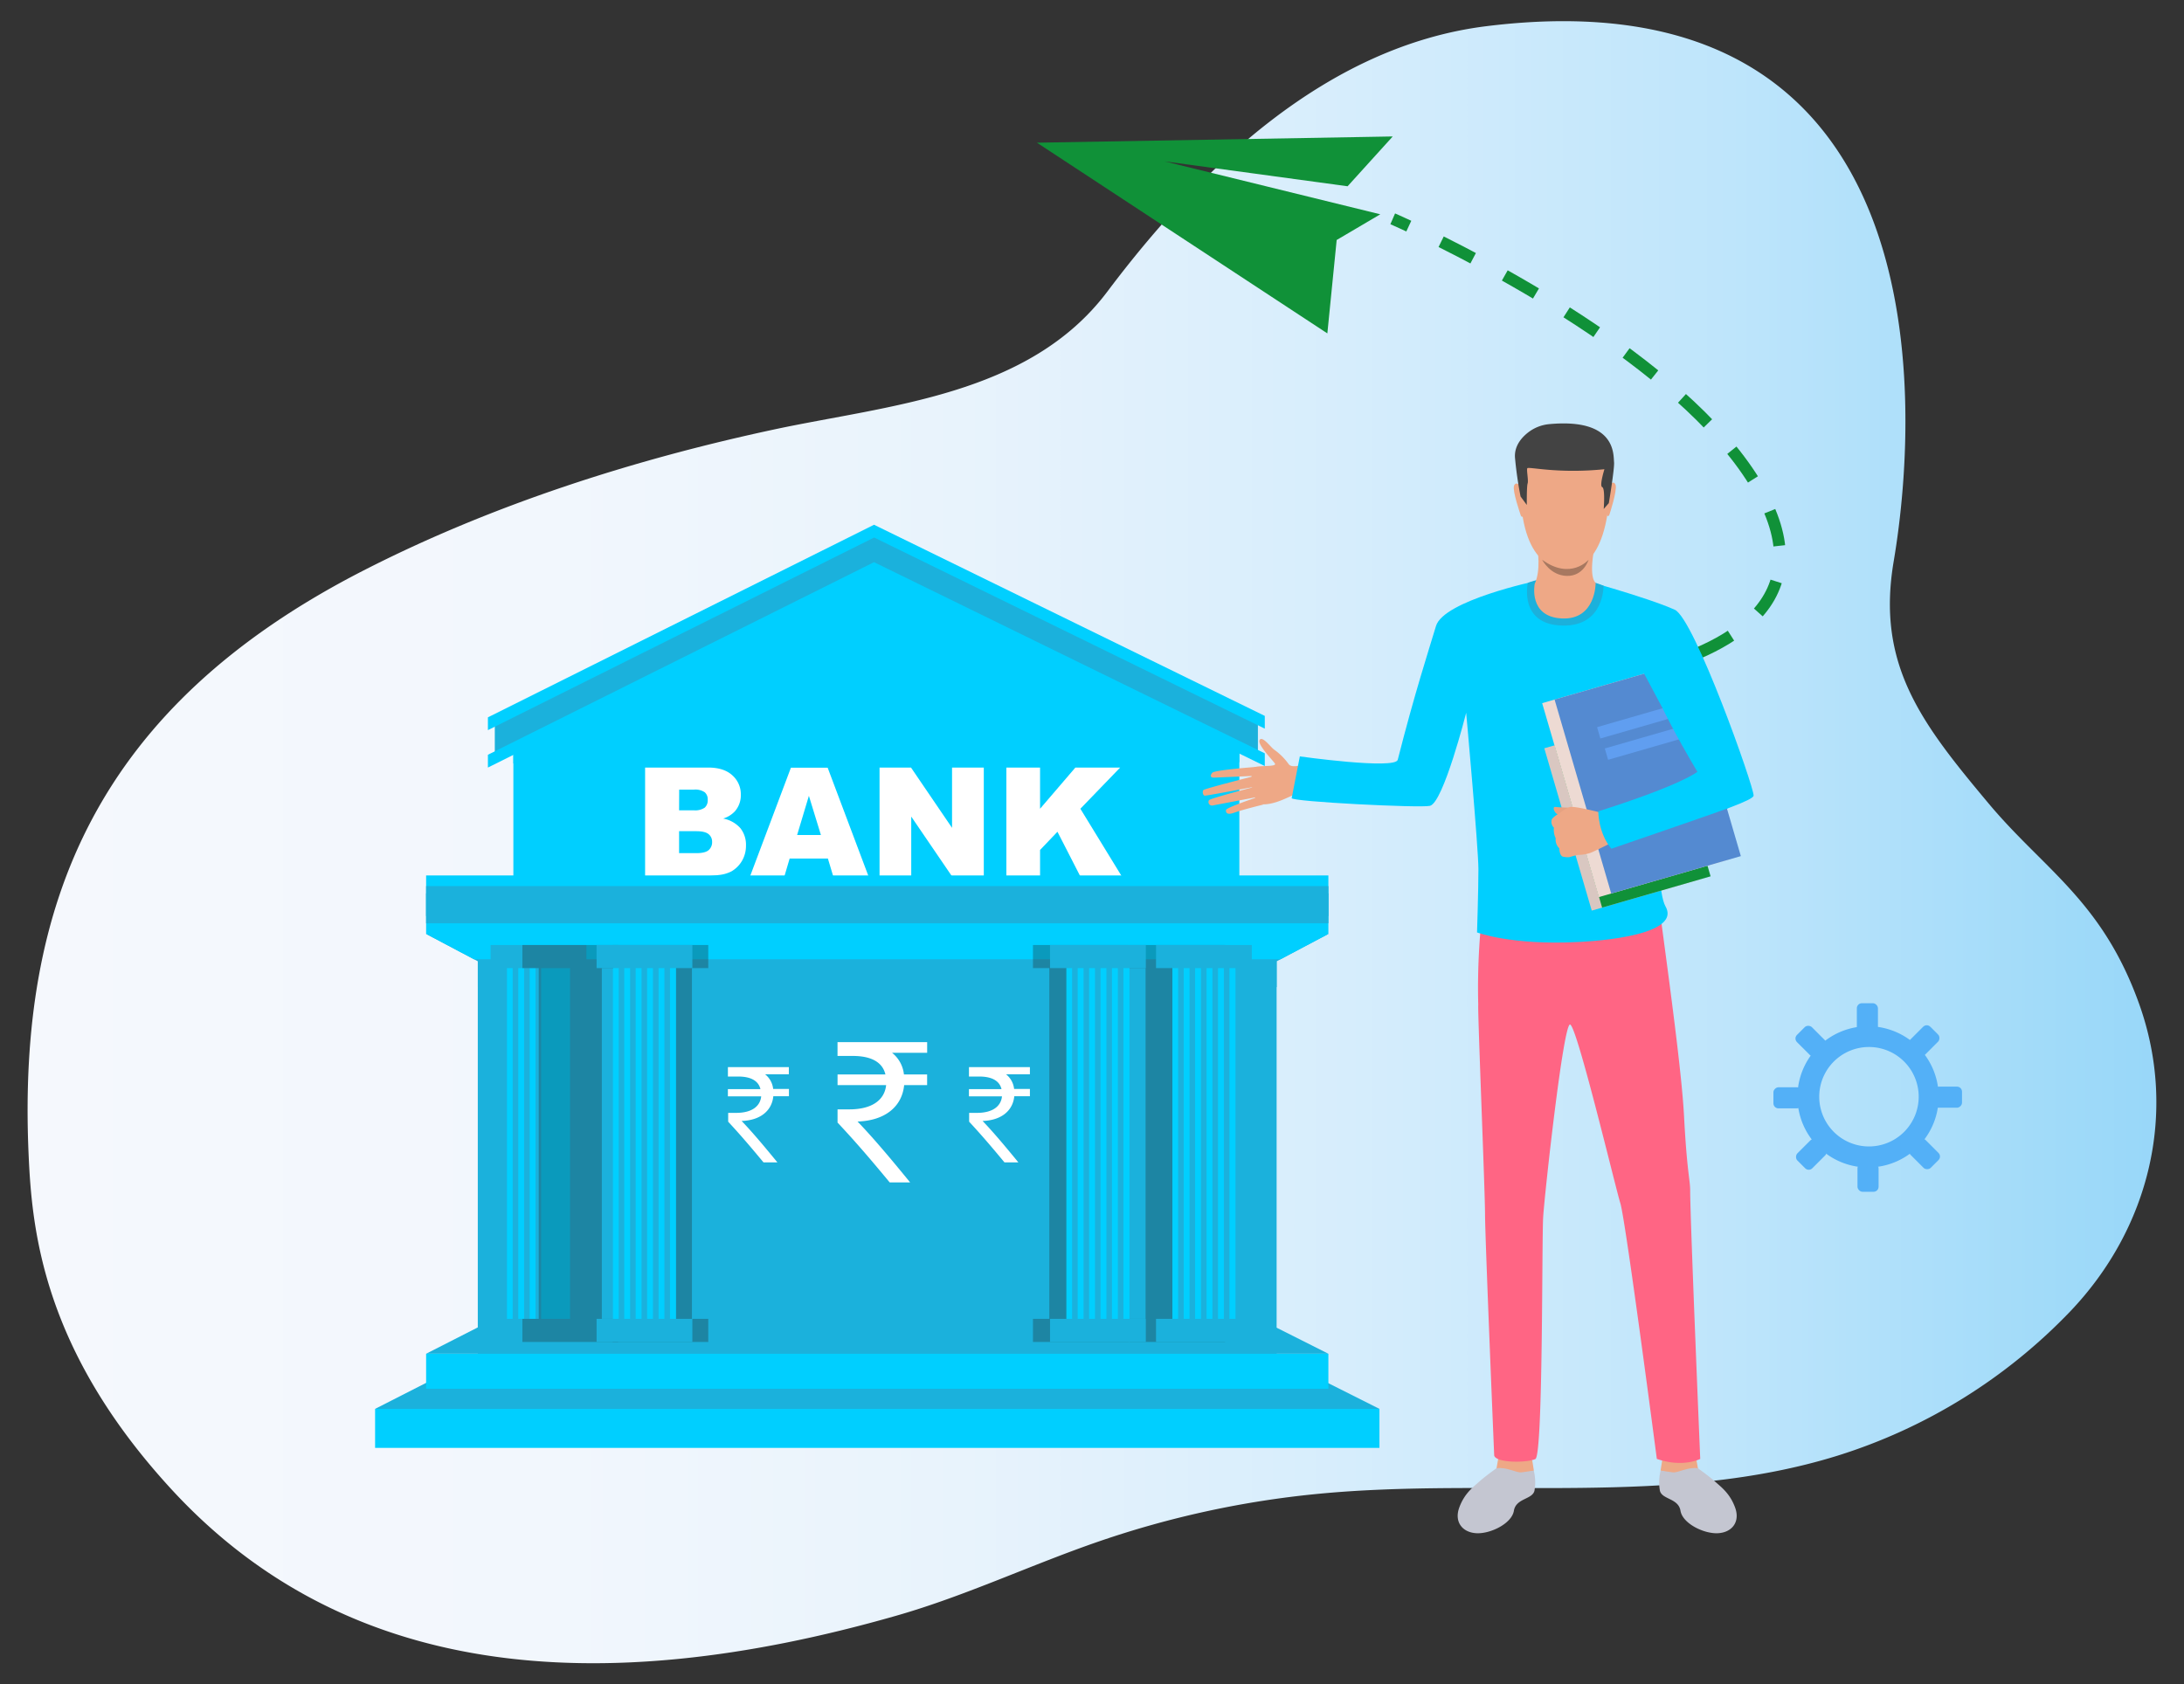 <svg xmlns="http://www.w3.org/2000/svg" xmlns:xlink="http://www.w3.org/1999/xlink" viewBox="0 0 742.2 572.49"><rect x="0" y="0" width="742.2" height="572.49" fill="#333333" stroke="none"/><defs><style>.cls-1{isolation:isolate;}.cls-2{fill:url(#linear-gradient);}.cls-3,.cls-4{fill:none;stroke:#109138;stroke-miterlimit:10;stroke-width:4px;}.cls-4{stroke-dasharray:12.24 12.24;}.cls-5{fill:#109138;}.cls-6{fill:#53b0f7;}.cls-7{fill:#1bb1dc;}.cls-8{fill:#00cfff;}.cls-9{fill:#fff;}.cls-10{fill:#231f20;opacity:0.3;mix-blend-mode:overlay;}.cls-11{fill:#eea886;}.cls-12{fill:#c4c6d1;}.cls-13{fill:#ff6584;}.cls-14{fill:#d9c7c1;}.cls-15{fill:#eddad3;}.cls-16{fill:#548ad1;}.cls-17{fill:#609ef0;}.cls-18{fill:#e6a281;}.cls-19{fill:#434343;}.cls-20{fill:#a77860;}</style><linearGradient id="linear-gradient" x1="9.39" y1="286.25" x2="732.81" y2="286.25" gradientUnits="userSpaceOnUse"><stop offset="0" stop-color="#f5f8fd"/><stop offset="0.24" stop-color="#f2f7fd"/><stop offset="0.44" stop-color="#e8f3fc"/><stop offset="0.62" stop-color="#d6edfc"/><stop offset="0.8" stop-color="#bee5fb"/><stop offset="0.96" stop-color="#9fdaf9"/><stop offset="1" stop-color="#98d7f9"/></linearGradient></defs><title>bank</title><g class="cls-1"><g id="Layer_1" data-name="Layer 1"><path class="cls-2" d="M726.93,341.15c-12.52-34.9-32.23-45.52-51-67.9-22.9-27.34-38.34-47.21-32.4-82.37,9.71-57.46,13.87-200.76-138.24-182-54.52,6.71-97.61,48.5-128.95,90.2-26.67,35.49-74.65,38.62-113.26,46.89-47.45,10.17-95.78,25.52-139.67,48C33,240.3,6,306.92,9.71,392.15,10.83,417.9,14.47,458.46,58,505.92c58.71,64.06,144,72.64,246.7,43.22,23.5-6.73,45.72-17.3,68.84-25.25a324.87,324.87,0,0,1,74.3-16.13c59-5.7,120.11,4.61,176.68-13a186.42,186.42,0,0,0,79-49C730.53,417.45,740.15,378,726.93,341.15Z"/><path class="cls-3" d="M536.13,231.95s2.26-.18,6-.7"/><path class="cls-4" d="M554.13,229.11c24.59-5.32,63.76-19.85,46.48-57.23C581,129.54,511.47,92.62,484.29,79.48"/><path class="cls-3" d="M478.76,76.86c-3.48-1.62-5.46-2.48-5.46-2.48"/><polygon class="cls-5" points="457.96 63.31 473.3 46.38 352.39 48.5 451.08 113.32 454.25 81.57 469.07 72.84 395.78 54.85 457.96 63.31"/><rect class="cls-6" x="631.02" y="340.99" width="7.17" height="9.67" rx="1.71" ry="1.71"/><rect class="cls-6" x="611.82" y="349.04" width="7.17" height="9.67" rx="1.71" ry="1.71" transform="translate(-69.98 538.8) rotate(-45)"/><rect class="cls-6" x="603.92" y="368.31" width="7.17" height="9.67" rx="1.71" ry="1.71" transform="translate(234.36 980.65) rotate(-90)"/><rect class="cls-6" x="611.97" y="387.52" width="7.17" height="9.67" rx="1.71" ry="1.71" transform="translate(773.38 1105.05) rotate(-135)"/><rect class="cls-6" x="631.24" y="395.41" width="7.17" height="9.67" rx="1.71" ry="1.71" transform="translate(1269.65 800.49) rotate(-180)"/><rect class="cls-6" x="650.45" y="387.37" width="7.17" height="9.67" rx="1.71" ry="1.71" transform="translate(1393.83 207.06) rotate(135)"/><rect class="cls-6" x="658.34" y="368.09" width="7.17" height="9.67" rx="1.71" ry="1.71" transform="translate(1034.85 -289) rotate(90)"/><rect class="cls-6" x="650.3" y="348.89" width="7.17" height="9.67" rx="1.71" ry="1.71" transform="translate(441.64 -358.76) rotate(45)"/><path class="cls-6" d="M634.83,348.81a24,24,0,1,0,24,24A24,24,0,0,0,634.83,348.81Zm.31,40.86a16.9,16.9,0,1,1,16.9-16.9A16.9,16.9,0,0,1,635.13,389.67Z"/><rect class="cls-6" x="279.34" y="420.66" width="4.39" height="5.92" rx="1.71" ry="1.71"/><rect class="cls-6" x="267.57" y="425.59" width="4.39" height="5.92" rx="1.71" ry="1.71" transform="translate(-224.02 316.27) rotate(-45)"/><rect class="cls-6" x="262.74" y="437.39" width="4.39" height="5.92" rx="1.71" ry="1.71" transform="translate(-175.42 705.29) rotate(-90)"/><rect class="cls-6" x="267.67" y="449.16" width="4.39" height="5.92" rx="1.71" ry="1.71" transform="translate(140.99 962.63) rotate(-135)"/><rect class="cls-6" x="279.47" y="453.99" width="4.39" height="5.92" rx="1.71" ry="1.71" transform="translate(563.33 913.9) rotate(-180)"/><rect class="cls-6" x="291.23" y="449.06" width="4.39" height="5.92" rx="1.71" ry="1.71" transform="translate(820.54 564.17) rotate(135)"/><rect class="cls-6" x="296.07" y="437.26" width="4.39" height="5.92" rx="1.71" ry="1.71" transform="translate(738.48 141.96) rotate(90)"/><rect class="cls-6" x="291.14" y="425.5" width="4.39" height="5.92" rx="1.71" ry="1.71" transform="translate(388.88 -81.93) rotate(45)"/><path class="cls-6" d="M281.66,425.45a14.67,14.67,0,1,0,14.67,14.67A14.67,14.67,0,0,0,281.66,425.45Zm.19,25a10.35,10.35,0,1,1,10.35-10.35A10.35,10.35,0,0,1,281.85,450.48Z"/><polygon class="cls-7" points="468.78 478.87 127.47 478.87 146.99 468.92 449.17 469.01 468.78 478.87"/><rect class="cls-8" x="127.47" y="478.87" width="341.31" height="13.26"/><polygon class="cls-8" points="421.17 306.29 421.17 244.2 297.08 191.58 174.46 244.2 174.46 306.29 421.17 306.29"/><polygon class="cls-7" points="297.05 182.36 168.15 246.66 168.15 255.89 297.08 191.58 427.48 255.38 427.48 246.18 297.05 182.36"/><polygon class="cls-8" points="297.03 178.36 165.81 243.82 165.81 248.17 297.07 182.7 429.82 247.66 429.82 243.33 297.03 178.36"/><polygon class="cls-8" points="174.46 255.17 174.46 259.52 297.07 198.37 421.17 259.09 421.17 254.76 297.03 194.03 174.46 255.17"/><polygon class="cls-8" points="297.03 191.08 165.81 256.54 165.81 260.89 297.07 195.42 429.82 260.37 429.82 256.05 297.03 191.08"/><path class="cls-9" d="M219.23,260.89h21.43q5.36,0,8.23,2.65a8.59,8.59,0,0,1,2.87,6.57,8.29,8.29,0,0,1-2,5.63,9.11,9.11,0,0,1-4,2.48,10.37,10.37,0,0,1,5.87,3.3,9.06,9.06,0,0,1,1.88,5.87,10.1,10.1,0,0,1-1.34,5.18,9.86,9.86,0,0,1-3.66,3.64,12.1,12.1,0,0,1-4.35,1.21,49.88,49.88,0,0,1-5.13.51H219.23Zm11.55,14.53h5a5.72,5.72,0,0,0,3.73-.92,3.36,3.36,0,0,0,1-2.67,3.17,3.17,0,0,0-1-2.53,5.63,5.63,0,0,0-3.65-.91h-5.05Zm0,14.56h5.84q3,0,4.17-1a3.54,3.54,0,0,0,1.21-2.82,3.26,3.26,0,0,0-1.2-2.64q-1.2-1-4.21-1h-5.81Z"/><path class="cls-9" d="M281.35,291.82h-13l-1.81,6.12H254.86l13.92-37h12.49l13.92,37h-12Zm-2.37-8-4.09-13.32-4,13.32Z"/><path class="cls-9" d="M298.9,260.89h10.69l13.95,20.5v-20.5h10.79v37H323.54l-13.87-20.34v20.34H298.9Z"/><path class="cls-9" d="M342,260.89h11.45v14l12-14h15.22l-13.52,14,14.12,23.06h-14.1l-7.81-15.24-5.91,6.19v9H342Z"/><rect class="cls-7" x="162.37" y="314.67" width="271.47" height="148.44"/><polygon class="cls-7" points="451.43 317.44 433.86 316.15 433.86 314.71 162.39 314.63 162.39 316.15 144.81 317.44 162.39 326.74 162.39 335.44 433.86 335.51 433.86 326.74 451.43 317.44"/><polygon class="cls-8" points="435.15 326.06 451.43 317.44 433.86 316.15 433.86 314.71 162.39 314.63 162.39 316.15 144.81 317.44 161.1 326.06 435.15 326.06"/><polygon class="cls-7" points="451.43 460.13 144.81 460.13 162.35 451.19 433.82 451.27 451.43 460.13"/><rect class="cls-8" x="172.28" y="325.69" width="21.44" height="126.62"/><rect class="cls-8" x="189.77" y="325.69" width="1.89" height="126.62"/><rect class="cls-8" x="185.89" y="325.69" width="1.89" height="126.62"/><rect class="cls-7" x="182" y="325.69" width="1.89" height="126.62"/><rect class="cls-7" x="178.11" y="325.69" width="1.89" height="126.62"/><rect class="cls-7" x="174.23" y="325.69" width="1.89" height="126.62"/><rect class="cls-7" x="166.72" y="321.2" width="32.55" height="7.86"/><rect class="cls-7" x="166.72" y="448.27" width="32.55" height="7.86"/><polygon class="cls-10" points="240.7 329.06 240.7 321.2 208.15 321.2 208.15 329.06 213.7 329.06 213.7 448.27 208.15 448.27 208.15 456.13 240.7 456.13 240.7 448.27 235.14 448.27 235.14 329.06 240.7 329.06"/><polygon class="cls-10" points="383.59 329.06 383.59 321.2 351.04 321.2 351.04 329.06 356.59 329.06 356.59 448.27 351.04 448.27 351.04 456.13 383.59 456.13 383.59 448.27 378.03 448.27 378.03 329.06 383.59 329.06"/><polygon class="cls-10" points="416.31 329.06 416.31 321.2 383.75 321.2 383.75 329.06 389.31 329.06 389.31 448.27 383.75 448.27 383.75 456.13 416.31 456.13 416.31 448.27 410.75 448.27 410.75 329.06 416.31 329.06"/><polygon class="cls-10" points="210.08 329.06 210.08 321.2 177.53 321.2 177.53 329.06 183.08 329.06 183.08 448.27 177.53 448.27 177.53 456.13 210.08 456.13 210.08 448.27 204.52 448.27 204.52 329.06 210.08 329.06"/><rect class="cls-8" x="208.3" y="325.69" width="21.44" height="126.62"/><rect class="cls-7" x="225.79" y="325.69" width="1.89" height="126.62"/><rect class="cls-7" x="221.91" y="325.69" width="1.89" height="126.62"/><rect class="cls-7" x="218.02" y="325.69" width="1.89" height="126.62"/><rect class="cls-7" x="214.14" y="325.69" width="1.89" height="126.62"/><rect class="cls-7" x="210.25" y="325.69" width="1.89" height="126.62"/><rect class="cls-7" x="202.74" y="321.2" width="32.55" height="7.86"/><rect class="cls-7" x="202.74" y="448.27" width="32.55" height="7.86"/><rect class="cls-8" x="362.39" y="325.69" width="21.44" height="126.62"/><rect class="cls-7" x="379.89" y="325.69" width="1.89" height="126.62"/><rect class="cls-7" x="376" y="325.69" width="1.89" height="126.62"/><rect class="cls-7" x="372.12" y="325.69" width="1.89" height="126.62"/><rect class="cls-7" x="368.23" y="325.69" width="1.89" height="126.62"/><rect class="cls-7" x="364.34" y="325.69" width="1.89" height="126.62"/><rect class="cls-7" x="356.84" y="321.2" width="32.55" height="7.86"/><rect class="cls-7" x="356.84" y="448.27" width="32.55" height="7.86"/><rect class="cls-8" x="398.42" y="325.69" width="21.44" height="126.62"/><rect class="cls-7" x="415.91" y="325.69" width="1.89" height="126.62"/><rect class="cls-7" x="412.03" y="325.69" width="1.89" height="126.62"/><rect class="cls-7" x="408.14" y="325.69" width="1.89" height="126.62"/><rect class="cls-7" x="404.25" y="325.69" width="1.89" height="126.62"/><rect class="cls-7" x="400.37" y="325.69" width="1.89" height="126.62"/><rect class="cls-7" x="392.86" y="321.2" width="32.55" height="7.86"/><rect class="cls-7" x="392.86" y="448.27" width="32.55" height="7.86"/><rect class="cls-8" x="144.81" y="297.56" width="306.62" height="19.89"/><rect class="cls-8" x="144.81" y="460.14" width="306.62" height="11.91"/><rect class="cls-7" x="144.81" y="301.18" width="306.62" height="12.64"/><rect class="cls-7" x="144.81" y="303.64" width="306.62" height="7.73"/><path class="cls-9" d="M315.08,357.83H303.14a10.85,10.85,0,0,1,4.05,7.38h7.88v3.62h-7.81c-.72,7.38-6.58,12.08-15.84,12.37,5.64,5.86,11.79,13.24,17.87,20.69h-6.94c-5.64-6.8-10.92-13.09-17.72-20.33v-4.49h4c7.81,0,12-3.25,12.51-8.25H284.63v-3.62H300.9c-1-4.2-4.85-6.29-11.14-6.29h-5.14v-4.7h30.46Z"/><path class="cls-9" d="M350,365.14h-8.12a7.37,7.37,0,0,1,2.75,5H350v2.46h-5.31c-.49,5-4.48,8.21-10.77,8.41,3.84,4,8,9,12.15,14.07h-4.72c-3.84-4.62-7.43-8.9-12-13.82v-3H332c5.31,0,8.16-2.21,8.51-5.61H329.28v-2.46h11.07c-.69-2.85-3.29-4.28-7.57-4.28h-3.49v-3.2H350Z"/><path class="cls-9" d="M268.07,365.14H260a7.37,7.37,0,0,1,2.75,5h5.36v2.46h-5.31c-.49,5-4.48,8.21-10.77,8.41,3.84,4,8,9,12.15,14.07h-4.72c-3.84-4.62-7.43-8.9-12-13.82v-3h2.71c5.31,0,8.16-2.21,8.51-5.61H247.36v-2.46h11.07c-.69-2.85-3.29-4.28-7.57-4.28h-3.49v-3.2h20.71Z"/><path class="cls-11" d="M444.63,259.19s-5.5,2.49-6.77.43A20.76,20.76,0,0,0,433,254.8c-1.18-.84-4-4.78-4.92-3.3s4.28,6.71,5.17,8-5.88.53-7.18,1.4-1.36,12.52,3.32,12.5,9.53-3.25,10.36-3.09,6.21-1.05,6.21-1.05Z"/><path class="cls-11" d="M427.15,260.65s-14.3,1.05-15.15,2-.72,1.7.63,1.66,13.86-.6,13.86-.6-16.58,4.21-17.45,4.78c-.51.33-.33,1.9.4,1.95s17.43-3.13,17.43-3.13-15.47,4-16,4.66a1.19,1.19,0,0,0,1.18,1.82c1.17-.21,15.77-3,15.77-3s-11.05,3.62-11.18,4.54c-.08.56,0,1.92,2.83.89s9.75-2.72,9.75-2.72Z"/><path class="cls-12" d="M577,499.05s3.81,2.7,5.92,4.6,5,4,6.74,8.79-1,8.41-5.79,8.69-12.07-3.29-12.78-7.62-6.3-3.79-7-6.84a16.6,16.6,0,0,1,.25-6.81Z"/><path class="cls-11" d="M576.38,495.5l.63,3.55s-2,3.61-12.69.8l.55-3.5Z"/><path class="cls-12" d="M564.33,499.86s2.42.32,4.14.58,5.13-1.92,8.55-1.39L576,503.37S564.57,501.25,564.33,499.86Z"/><path class="cls-12" d="M508.56,499.05s-3.81,2.7-5.92,4.6-5,4-6.74,8.79,1,8.41,5.79,8.69,12.07-3.29,12.78-7.62,6.3-3.79,7-6.84a16.6,16.6,0,0,0-.24-6.81Z"/><path class="cls-11" d="M509.2,495.5l-.63,3.55s2,3.61,12.69.8l-.55-3.5Z"/><path class="cls-13" d="M504.71,302.4s37-7.25,56.14-.4q1.2.43,2.31.93l.13.93c.19,1.41.59,4.34,1.13,8.34l.28,2.1c2.73,20.53,6.81,50.37,7.59,64.93,1,19.1,2.09,21.82,2.09,25.42,0,9.68,3.42,91.22,3.42,91.22s-5.8,3.09-14.75,0c0,0-10.56-80.88-12.39-86.86s-14.81-60.52-17.1-60.78-8.66,57.63-9.14,65.5,0,80.88-2.64,82.18-13.25,1.44-14-1.17c0,0-3.11-74.22-3.11-82s-2.53-68.61-2.31-71.21A230.92,230.92,0,0,1,504.71,302.4Z"/><path class="cls-8" d="M522,197.48s-31.39,6.62-34,15.3-7.27,22.94-13,45.47c-.86,3.39-33.27-1.15-33.27-1.15s-2.7,13.74-2.77,14.18c-.2,1.2,43.78,3.42,47,2.62,4.58-1.15,12.3-31.63,12.3-31.63s4.16,46,4.16,53.15-.47,21.51-.47,21.51,11.63,4.43,34.22,3.26c0,0,36-1.23,29.82-12.12-4.64-8.23-1.8-63.64-1.1-64s13.23,15.26,12,18.26-33.66,13.78-33.66,13.78-.95,3.47,4.09,11.34c0,0,48.45-14.07,48.62-17s-20.15-60.2-26.79-63.2c-9.56-4.32-34.55-11.1-34.55-11.1Z"/><path class="cls-12" d="M521.25,499.86s-2.42.32-4.14.58-5.13-1.92-8.55-1.39l1.05,4.32S521,501.25,521.25,499.86Z"/><polygon class="cls-14" points="540.93 309.51 577.79 298.87 561.67 243.7 524.81 254.34 540.93 309.51"/><polygon class="cls-5" points="544.46 308.49 581.32 297.86 565.2 242.68 528.34 253.32 544.46 308.49"/><polygon class="cls-15" points="543.34 304.92 587.38 292.21 568.12 226.29 524.08 239 543.34 304.92"/><polygon class="cls-16" points="547.55 303.7 591.6 290.99 572.34 225.07 528.3 237.78 547.55 303.7"/><polygon class="cls-17" points="543.86 251.01 568.72 243.83 567.6 239.98 542.74 247.16 543.86 251.01"/><polygon class="cls-17" points="546.49 258.25 571.35 251.08 570.23 247.23 545.37 254.4 546.49 258.25"/><path class="cls-18" d="M533.09,274.52s-3.5-.1-4.57-.25-.36,2.11.88,2.54S533.09,274.52,533.09,274.52Z"/><path class="cls-11" d="M531,291.14a7.19,7.19,0,0,0,2.28.21s1.34-.4,2.31-.63a6.83,6.83,0,0,1,.75-.14,13.19,13.19,0,0,0,4.13-.69c1.73-.67,7.61-3.67,7.61-3.67l-1.68-5.43-1.27-4.3s-9.93-2.63-11.62-2.19a4.43,4.43,0,0,0-.47.15,16.67,16.67,0,0,0-2.91,1.83c-.26.13-2.72,1.6-2.84,2.44a2.77,2.77,0,0,0,.78,2.59,6.63,6.63,0,0,0,.61,3.61,4.12,4.12,0,0,0,1.24,3.44S529.89,290.55,531,291.14Z"/><path class="cls-8" d="M543.16,275.77s-.08,7.28,4.43,12.71c0,0,35.24-12.07,39.47-13.72s-15.4-53.52-15.4-53.52l-14.45,4.89L565,240.72s3.84,8.17,11.83,21.61C576.82,262.33,571.9,266.64,543.16,275.77Z"/><path class="cls-7" d="M544.93,199.08s.35,13.88-14,13.55c-14.89-.34-11.73-14.51-11.73-14.51S530.44,193.24,544.93,199.08Z"/><path class="cls-11" d="M522.47,186.63s1.29,7-.93,11.86c0,0-2.26,11.21,9.29,11.72s11.43-12.1,11.43-12.1-2.37-1.37-.53-11.41S522.47,186.63,522.47,186.63Z"/><path class="cls-11" d="M529.49,145.88s-14.78,2.37-12.53,25.91,15.3,21.61,16.17,21.58,13.1.43,14-28.31C547.17,165.07,547.59,143.81,529.49,145.88Z"/><path class="cls-11" d="M516.73,165.14s-1.62-1.76-2.21,0,2.11,9.45,2.31,10.1c0,0,.3.69.68.31S516.73,165.14,516.73,165.14Z"/><path class="cls-11" d="M546.82,164.84s1.59-1.79,2.21,0-2,9.84-2.12,10.14c0,0-.28.7-.68.32S546.82,164.84,546.82,164.84Z"/><path class="cls-19" d="M516.74,168.75l2.12,2.88s-.06-6.31.28-7.3-.4-4.44-.12-5.15,10.11,1.94,26.22.31c0,0-1.79,5.69-.74,6.09S545,173,545,173l1.74-2s2-11.94,1.77-13.93c-.25-2.65.65-15-22-12.91a13.76,13.76,0,0,0-7.16,2.8c-2.33,1.81-4.73,4.63-4.51,8.5A129,129,0,0,0,516.74,168.75Z"/><path class="cls-20" d="M539.86,190.26s-6.1,7.08-15.78,0c0,0,2.71,5.37,8.41,5.49S539.86,190.26,539.86,190.26Z"/></g></g></svg>